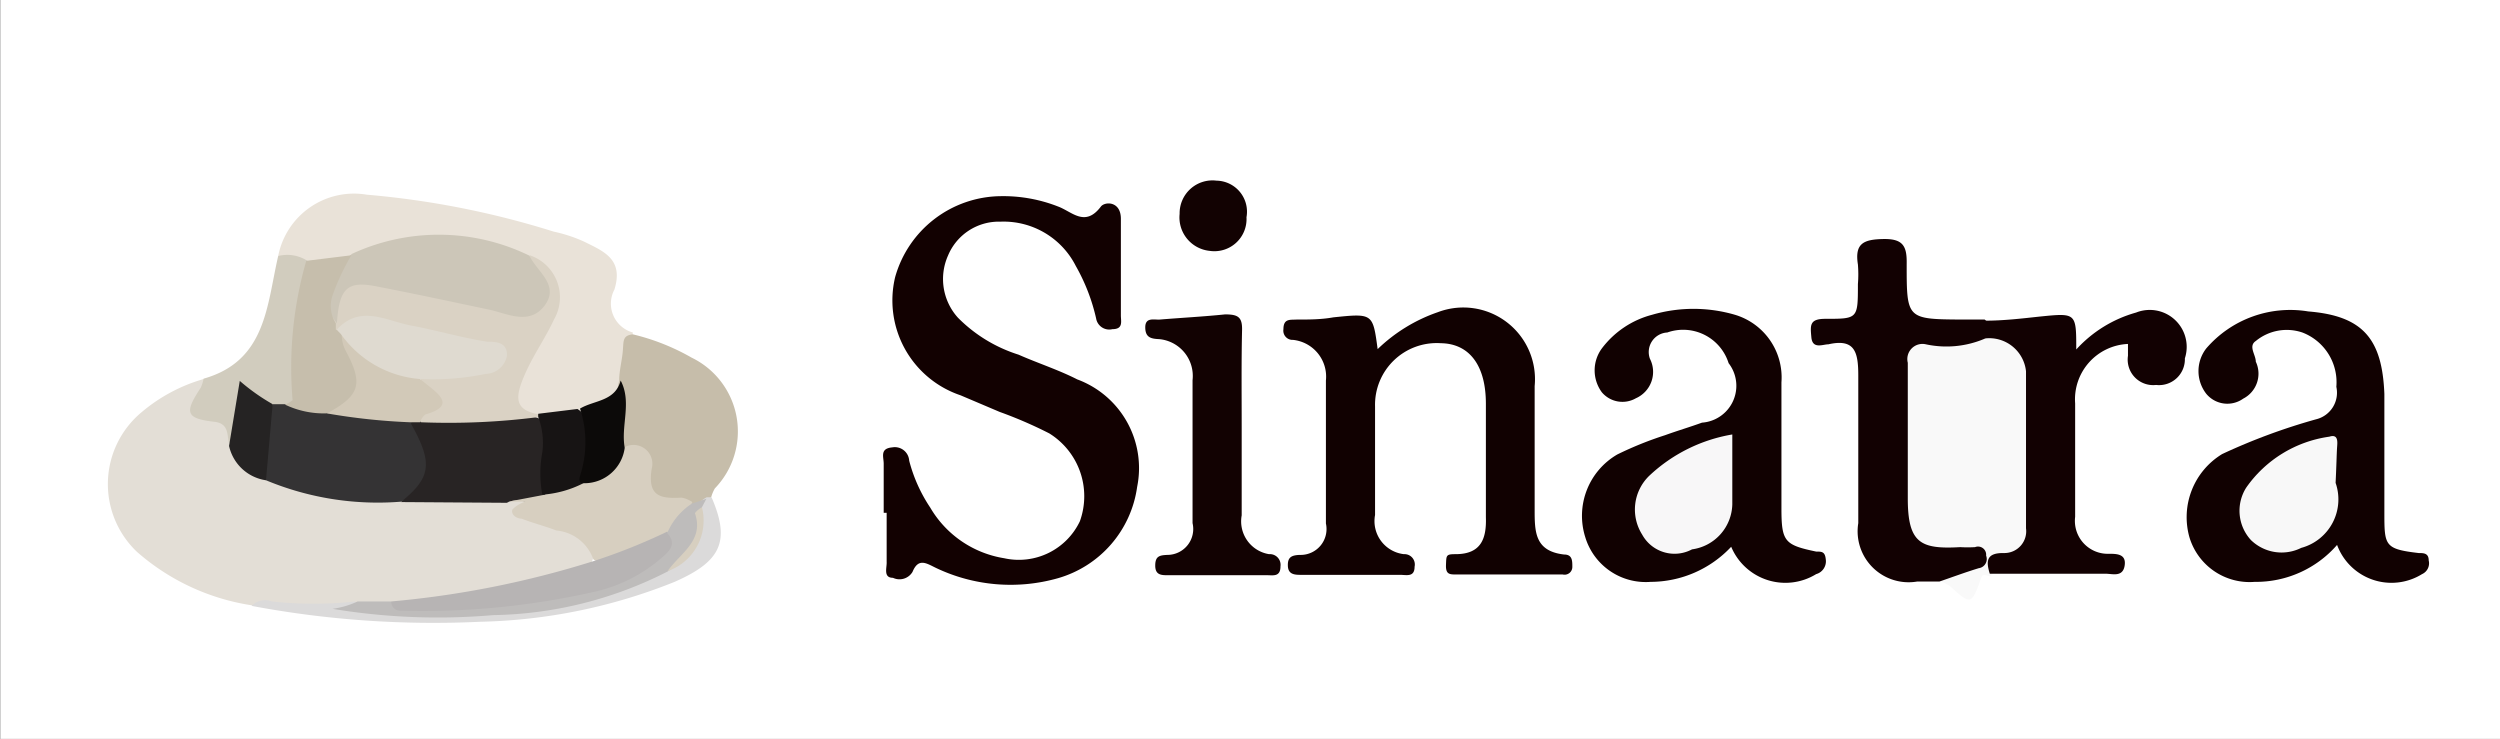 <svg id="white" xmlns="http://www.w3.org/2000/svg" viewBox="0 0 67.67 20"><rect x="0" y="0" width="67.67" height="20" fill="#808080" stroke="none"/><defs><style>.cls-1{fill:#fff;}.cls-2{fill:#e3ded6;}.cls-3{fill:#120101;}.cls-4{fill:#110101;}.cls-5{fill:#f9f9f9;}.cls-6{fill:#e9e2d8;}.cls-7{fill:#120102;}.cls-8{fill:#120202;}.cls-9{fill:#c6bdaa;}.cls-10{fill:#d1ccbe;}.cls-11{fill:#dbdada;}.cls-12{fill:#343334;}.cls-13{fill:#282424;}.cls-14{fill:#d7cfc0;}.cls-15{fill:#b7b4b4;}.cls-16{fill:#bebcbb;}.cls-17{fill:#252323;}.cls-18{fill:#f8f8f8;}.cls-19{fill:#f8f7f8;}.cls-20{fill:#dad2c4;}.cls-21{fill:#ccc6b8;}.cls-22{fill:#c6beac;}.cls-23{fill:#171414;}.cls-24{fill:#0c0a09;}.cls-25{fill:#d2c9b8;}.cls-26{fill:#dfdad0;}</style></defs><title>logos</title><rect class="cls-1" x="0.01" width="67.68" height="20"/><path class="cls-2" d="M6.85,16.39a6.1,6.1,0,0,1-3.14-1.45,2.53,2.53,0,0,1,.12-3.78,4.53,4.53,0,0,1,1.68-.9,0.22,0.22,0,0,1,.05.24c-0.25.46-.19,0.74,0.38,0.82a0.54,0.54,0,0,1,.41.6,1.22,1.22,0,0,0,1,.93,9.19,9.19,0,0,0,3.54.54c0.89,0,1.79,0,2.68,0,0.27,0.09.76-.12,0.68,0.51,0,0.14.27,0.18,0.44,0.23a3.3,3.3,0,0,1,1,.41c0.25,0.18.53,0.37,0.28,0.75a3.65,3.65,0,0,1-1.36.49,22.29,22.29,0,0,1-4.1.67c-0.31,0-.61,0-0.91,0A25.89,25.89,0,0,1,6.85,16.39Z"/><path class="cls-3" d="M23.92,13.82c0-.42,0-0.85,0-1.27,0-.18-0.11-0.41.23-0.44a0.39,0.39,0,0,1,.46.36,4.15,4.15,0,0,0,.57,1.27,2.84,2.84,0,0,0,2,1.37,1.83,1.83,0,0,0,2.05-1,2,2,0,0,0-.83-2.38,11.64,11.64,0,0,0-1.34-.58L26,10.7a2.71,2.71,0,0,1-1.77-3.2,3,3,0,0,1,2.85-2.19,4.06,4.06,0,0,1,1.56.28c0.38,0.14.73,0.57,1.16,0,0.11-.14.55-0.15,0.54,0.35,0,0.87,0,1.74,0,2.6,0,0.16.07,0.37-.23,0.37a0.36,0.36,0,0,1-.44-0.29,5.17,5.17,0,0,0-.55-1.42A2.19,2.19,0,0,0,27.08,6a1.49,1.49,0,0,0-1.42.92,1.56,1.56,0,0,0,.27,1.68,4,4,0,0,0,1.64,1c0.52,0.23,1.08.41,1.59,0.67a2.56,2.56,0,0,1,1.62,2.91,3,3,0,0,1-2.14,2.47,4.69,4.69,0,0,1-3.31-.28c-0.25-.12-0.47-0.28-0.63.11a0.41,0.41,0,0,1-.53.16c-0.27,0-.16-0.28-0.17-0.43,0-.44,0-0.89,0-1.33H23.92Z"/><path class="cls-4" d="M37.29,9.45a4.41,4.41,0,0,1,1.63-1,1.94,1.94,0,0,1,2.62,2c0,1.11,0,2.23,0,3.34,0,0.6,0,1.13.8,1.22,0.22,0,.22.17,0.22,0.33a0.21,0.21,0,0,1-.26.21H39.42c-0.18,0-.29,0-0.28-0.26s0-.29.26-0.29c0.69,0,.84-0.42.82-1,0-1,0-2,0-3.07S39.75,9.3,39,9.29A1.67,1.67,0,0,0,37.22,11c0,1,0,2,0,2.94A0.9,0.9,0,0,0,38,15a0.28,0.28,0,0,1,.29.34c0,0.29-.22.22-0.39,0.22H35.23c-0.17,0-.36,0-0.37-0.24s0.1-.29.32-0.3a0.7,0.7,0,0,0,.71-0.85c0-1.29,0-2.58,0-3.87A1,1,0,0,0,35,9.2a0.25,0.25,0,0,1-.26-0.29c0-.29.18-0.25,0.35-0.26,0.33,0,.67,0,1-0.06C37.16,8.48,37.16,8.48,37.29,9.45Z"/><path class="cls-4" d="M63.26,14.75a2.91,2.91,0,0,1-2.23,1,1.7,1.7,0,0,1-1.77-1.22,2,2,0,0,1,.89-2.24,16.44,16.44,0,0,1,2.54-.94,0.74,0.74,0,0,0,.55-0.88A1.44,1.44,0,0,0,62.32,9a1.32,1.32,0,0,0-1.26.23c-0.21.14,0,.37,0,0.56a0.76,0.76,0,0,1-.34,1,0.74,0.74,0,0,1-1-.13,1,1,0,0,1,0-1.23,3,3,0,0,1,2.76-1c1.48,0.12,2,.74,2.06,2.23,0,0.82,0,1.64,0,2.47,0,0.24,0,.49,0,0.73,0,0.91,0,1,.93,1.11,0.13,0,.27,0,0.27.2a0.32,0.32,0,0,1-.18.37A1.57,1.57,0,0,1,63.26,14.75Z"/><path class="cls-4" d="M46.86,14.8a3,3,0,0,1-2.18.95,1.71,1.71,0,0,1-1.77-1.21,1.92,1.92,0,0,1,.87-2.24,9.56,9.56,0,0,1,1.29-.52c0.33-.12.67-0.22,1-0.34a1,1,0,0,0,.72-1.61A1.29,1.29,0,0,0,45.13,9a0.53,0.53,0,0,0-.47.71,0.78,0.78,0,0,1-.38,1.07,0.73,0.73,0,0,1-.92-0.16,1,1,0,0,1,0-1.19,2.49,2.49,0,0,1,1.36-.91,4,4,0,0,1,2.24,0,1.77,1.77,0,0,1,1.26,1.83c0,1.13,0,2.26,0,3.4,0,0.91.08,1,.94,1.18,0.15,0,.24,0,0.26.21a0.36,0.36,0,0,1-.26.4A1.59,1.59,0,0,1,46.86,14.8Z"/><path class="cls-5" d="M53.88,15.6c-0.1,0-.21-0.11-0.26.06-0.25.71-.28,0.72-0.82,0.22a1.23,1.23,0,0,0-.28-0.15c0.08-.41.56-0.3,0.78-0.61A1.15,1.15,0,0,0,52.67,15a1.13,1.13,0,0,1-1.16-1,7.72,7.72,0,0,1-.1-1.92c0-.69,0-1.38,0-2.06a0.77,0.77,0,0,1,.9-0.9A10.66,10.66,0,0,0,53.76,9,1.09,1.09,0,0,1,55,10.3c0,1.25,0,2.49,0,3.74a1.18,1.18,0,0,1-.73,1.23A1.26,1.26,0,0,0,53.88,15.6Z"/><path class="cls-6" d="M7.53,6.93a2.09,2.09,0,0,1,2.4-1.66,23.54,23.54,0,0,1,5.06,1,4,4,0,0,1,.82.27c0.52,0.26,1.08.47,0.82,1.3A0.81,0.81,0,0,0,17.13,9a9.68,9.68,0,0,1-.22,1.28,1.59,1.59,0,0,1-1.25.89,3.3,3.3,0,0,1-1.05.15A0.8,0.8,0,0,1,14,10.17a15.48,15.48,0,0,1,.77-1.48A1.1,1.1,0,0,0,14.22,7,6.09,6.09,0,0,0,9.55,7a4,4,0,0,1-1.13.18A3.74,3.74,0,0,1,7.53,6.93Z"/><path class="cls-7" d="M53.74,9.16a2.64,2.64,0,0,1-1.61.16,0.41,0.41,0,0,0-.49.5c0,1.22,0,2.45,0,3.67s0.35,1.38,1.42,1.32a3.47,3.47,0,0,0,.4,0,0.22,0.22,0,0,1,.3.23,0.25,0.25,0,0,1-.2.34c-0.36.11-.71,0.24-1.06,0.36h-0.6a1.38,1.38,0,0,1-1.6-1.58c0-1.33,0-2.67,0-4,0-.64-0.1-1-0.81-0.84-0.15,0-.43.14-0.46-0.19s-0.05-.5.38-0.5c0.88,0,.88,0,0.88-0.94a3.27,3.27,0,0,0,0-.53c-0.09-.57.15-0.68,0.69-0.69s0.64,0.2.63,0.68c0,1.49,0,1.49,1.51,1.5,0.2,0,.4,0,0.6,0A0.32,0.32,0,0,1,53.74,9.16Z"/><path class="cls-7" d="M53.74,9.16V8.68c0.49,0,1-.06,1.46-0.11,1-.1,1-0.11,1,0.89a3.44,3.44,0,0,1,1.62-1,1,1,0,0,1,1.32,1.24,0.7,0.7,0,0,1-.78.72,0.69,0.69,0,0,1-.76-0.79c0-.1,0-0.21,0-0.32a1.5,1.5,0,0,0-1.43,1.61c0,1,0,2,0,3.07a0.89,0.89,0,0,0,.91,1c0.21,0,.48,0,0.43.32s-0.33.22-.51,0.22c-1,0-2.09,0-3.14,0-0.11-.35-0.09-0.57.39-0.56a0.59,0.59,0,0,0,.59-0.67c0-1.42,0-2.83,0-4.25A1,1,0,0,0,53.74,9.16Z"/><path class="cls-8" d="M33.61,11.55c0,0.8,0,1.6,0,2.4A0.9,0.9,0,0,0,34.35,15a0.29,0.29,0,0,1,.31.33c0,0.29-.2.24-0.36,0.24H31.62c-0.18,0-.35,0-0.35-0.26s0.12-.28.33-0.29a0.7,0.7,0,0,0,.68-0.86c0-1.29,0-2.58,0-3.87a1,1,0,0,0-.9-1.11C31.16,9.17,31,9.14,31,8.86s0.24-.2.39-0.21C32,8.6,32.58,8.57,33.16,8.51c0.35,0,.47.07,0.46,0.43C33.6,9.81,33.61,10.68,33.61,11.55Z"/><path class="cls-9" d="M16.76,10.3c0-.27.08-0.55,0.1-0.82s0-.4.27-0.43a6,6,0,0,1,1.59.63,2.22,2.22,0,0,1,.63,3.54,1,1,0,0,0-.1.24l-0.14.12a0.84,0.84,0,0,1-.46.09c-0.24,0-.48,0-0.72-0.06a0.46,0.46,0,0,1-.46-0.47,1.1,1.1,0,0,0-.73-1.1A4.22,4.22,0,0,1,16.76,10.3Z"/><path class="cls-10" d="M7.53,6.93a1,1,0,0,1,.79.13,12.71,12.71,0,0,1-.13,2.1,5.16,5.16,0,0,0-.12,1.64c0,0.15-.11.22-0.24,0.27a1,1,0,0,1-.44,0,1.52,1.52,0,0,1-.92-0.75s-0.09.09,0,0,0,0,.05,0A1.73,1.73,0,0,1,6.2,12c-0.06-.23,0-0.52-0.37-0.58C5,11.33,5,11.16,5.43,10.5a0.91,0.91,0,0,0,.08-0.25C7.21,9.77,7.22,8.26,7.53,6.93Z"/><path class="cls-11" d="M19.13,13.46h0.13c0.52,1.2.25,1.74-1,2.29A14.93,14.93,0,0,1,13,16.83a26.63,26.63,0,0,1-6.19-.43,0.51,0.51,0,0,1,.55-0.12,10.31,10.31,0,0,0,2.26,0,0.16,0.16,0,0,1-.21.18,0.13,0.13,0,0,0,.11,0c1.06,0,2.13.05,3.19,0a12,12,0,0,0,5.14-1.13,1.44,1.44,0,0,0,1-1.59A0.61,0.61,0,0,1,19.13,13.46Z"/><path class="cls-8" d="M33.74,5.88a0.87,0.87,0,0,1-1,.91,0.91,0.91,0,0,1-.81-1,0.89,0.89,0,0,1,1-.9A0.84,0.84,0,0,1,33.74,5.88Z"/><path class="cls-12" d="M7.38,10.94H7.74A9.28,9.28,0,0,1,8.91,11c0.71,0.15,1.45.14,2.16,0.33,1,0.8.92,1.78-.22,2.25A7.87,7.87,0,0,1,7.2,13,2.49,2.49,0,0,1,7.38,10.94Z"/><path class="cls-13" d="M10.85,13.59c0.83-.67.87-1.06,0.27-2.13a0.48,0.48,0,0,1,.31-0.17,18.74,18.74,0,0,1,3.06,0,0.62,0.62,0,0,1,.44.71,3.46,3.46,0,0,1-.21,1.53c-0.31.19-.66-0.1-1,0.08Z"/><path class="cls-14" d="M13.75,13.58l1-.19a3.17,3.17,0,0,1,1-.44,2.15,2.15,0,0,0,1.13-.83,0.51,0.51,0,0,1,.76.57c-0.12.76,0.25,0.81,0.81,0.78a0.75,0.75,0,0,1,.29.12,2.17,2.17,0,0,1-.68.9,8.5,8.5,0,0,1-1.27.65,0.64,0.64,0,0,1-.73,0,1.17,1.17,0,0,0-1-.78c-0.31-.12-0.63-0.2-0.94-0.32-0.11,0-.3-0.09-0.25-0.25a0.83,0.83,0,0,1,.35-0.21Z"/><path class="cls-15" d="M16.06,15.19a16,16,0,0,0,2-.8c0.3,0.32.29,0.51-.06,0.82a4.43,4.43,0,0,1-1.91.9,19.9,19.9,0,0,1-5.2.49c-0.2,0-.44,0-0.3-0.32A25.78,25.78,0,0,0,16.06,15.19Z"/><path class="cls-16" d="M10.59,16.28a0.24,0.24,0,0,0,.26.25A21,21,0,0,0,16.17,16a4.14,4.14,0,0,0,1.75-.91c0.2-.17.41-0.37,0.14-0.66a1.78,1.78,0,0,1,.67-0.8l0.39-.13L19,13.73a2,2,0,0,1-.93,1.74,10.73,10.73,0,0,1-4.72,1.18A17.41,17.41,0,0,1,9,16.48a2.36,2.36,0,0,0,.68-0.2h0.93Z"/><path class="cls-17" d="M7.38,10.94L7.2,13a1.2,1.2,0,0,1-1-.93l0.29-1.76A5.45,5.45,0,0,0,7.38,10.94Z"/><path class="cls-18" d="M63.22,13.07a1.36,1.36,0,0,1-.93,1.76,1.19,1.19,0,0,1-1.36-.21,1.17,1.17,0,0,1-.13-1.42,3.3,3.3,0,0,1,2.25-1.38c0.25-.08.22,0.15,0.21,0.29S63.24,12.68,63.22,13.07Z"/><path class="cls-19" d="M46.89,11.76c0,0.69,0,1.29,0,1.89a1.26,1.26,0,0,1-1.09,1.22,1,1,0,0,1-1.35-.4,1.27,1.27,0,0,1,.19-1.59A4.33,4.33,0,0,1,46.89,11.76Z"/><path class="cls-20" d="M14.57,11.29a19.07,19.07,0,0,1-3.18.14,0.13,0.13,0,0,1,0-.17,0.48,0.48,0,0,0,0-.86c-0.07-.06,0-0.16.06-0.22,0.49-.18,1-0.05,1.5-0.22,0.18-.06.45,0,0.44-0.31S13.14,9.42,13,9.39A13.07,13.07,0,0,1,11,9a3.48,3.48,0,0,0-1.93,0A0.45,0.45,0,0,1,9,8.77a1,1,0,0,1,1.23-1.21c0.94,0.17,1.88.33,2.8,0.56a5.67,5.67,0,0,0,.78.17c0.74,0.08.93-.2,0.64-0.88a0.62,0.62,0,0,1-.11-0.5A1.2,1.2,0,0,1,15,8.64c-0.25.54-.59,1-0.83,1.58s-0.22.89,0.44,1C14.64,11.24,14.63,11.27,14.57,11.29Z"/><path class="cls-21" d="M14.33,6.92c0.2,0.43.82,0.79,0.42,1.34s-1,.24-1.47.13c-1-.21-2.06-0.44-3.1-0.64-0.8-.16-1,0.08-1.06,1a1.13,1.13,0,0,1,0-1.47,3.47,3.47,0,0,1,.41-0.41A5.59,5.59,0,0,1,14.33,6.92Z"/><path class="cls-22" d="M9.51,6.91A6.19,6.19,0,0,0,9,8a0.87,0.87,0,0,0,.09.75V8.92a1,1,0,0,1,.24.19c0.09,0.2.22,0.38,0.3,0.59a1,1,0,0,1-.81,1.49,2.45,2.45,0,0,1-1.11-.24,0.64,0.64,0,0,0,.21-0.12,10.43,10.43,0,0,1,.37-3.77Z"/><path class="cls-23" d="M14.57,11.29a0.34,0.34,0,0,1,0-.09l1.06-.13c0.5,0.32.26,0.82,0.31,1.25a2.72,2.72,0,0,1-.15.76,2.88,2.88,0,0,1-1.11.31,3.1,3.1,0,0,1,0-1.15A2,2,0,0,0,14.57,11.29Z"/><path class="cls-24" d="M15.83,13.08c-0.08,0-.19,0-0.13-0.2a2.91,2.91,0,0,0,0-1.82c0.38-.23.95-0.19,1.1-0.76,0.31,0.59,0,1.22.11,1.82A1.1,1.1,0,0,1,15.83,13.08Z"/><path class="cls-14" d="M18.07,15.46c0.33-.48,1-0.82.74-1.57A0.63,0.63,0,0,1,19,13.73,1.45,1.45,0,0,1,18.07,15.46Z"/><path class="cls-25" d="M8.85,11.19c0.88-.48,1-0.78.51-1.69a0.94,0.94,0,0,1-.11-0.44,0.26,0.26,0,0,1,.29.1A2.61,2.61,0,0,0,11,10a0.48,0.48,0,0,1,.37.26l0.2,0.16c0.37,0.29.72,0.58-.06,0.8a0.48,0.48,0,0,0-.14.21l-0.27,0A17,17,0,0,1,8.85,11.19Z"/><path class="cls-26" d="M11.38,10.26a2.9,2.9,0,0,1-2.14-1.2L9.12,8.92c0.63-.69,1.35-0.23,2-0.11s1.37,0.33,2.07.44c0.21,0,.56,0,0.53.39a0.6,0.6,0,0,1-.57.48A7.13,7.13,0,0,1,11.38,10.26Z"/></svg>